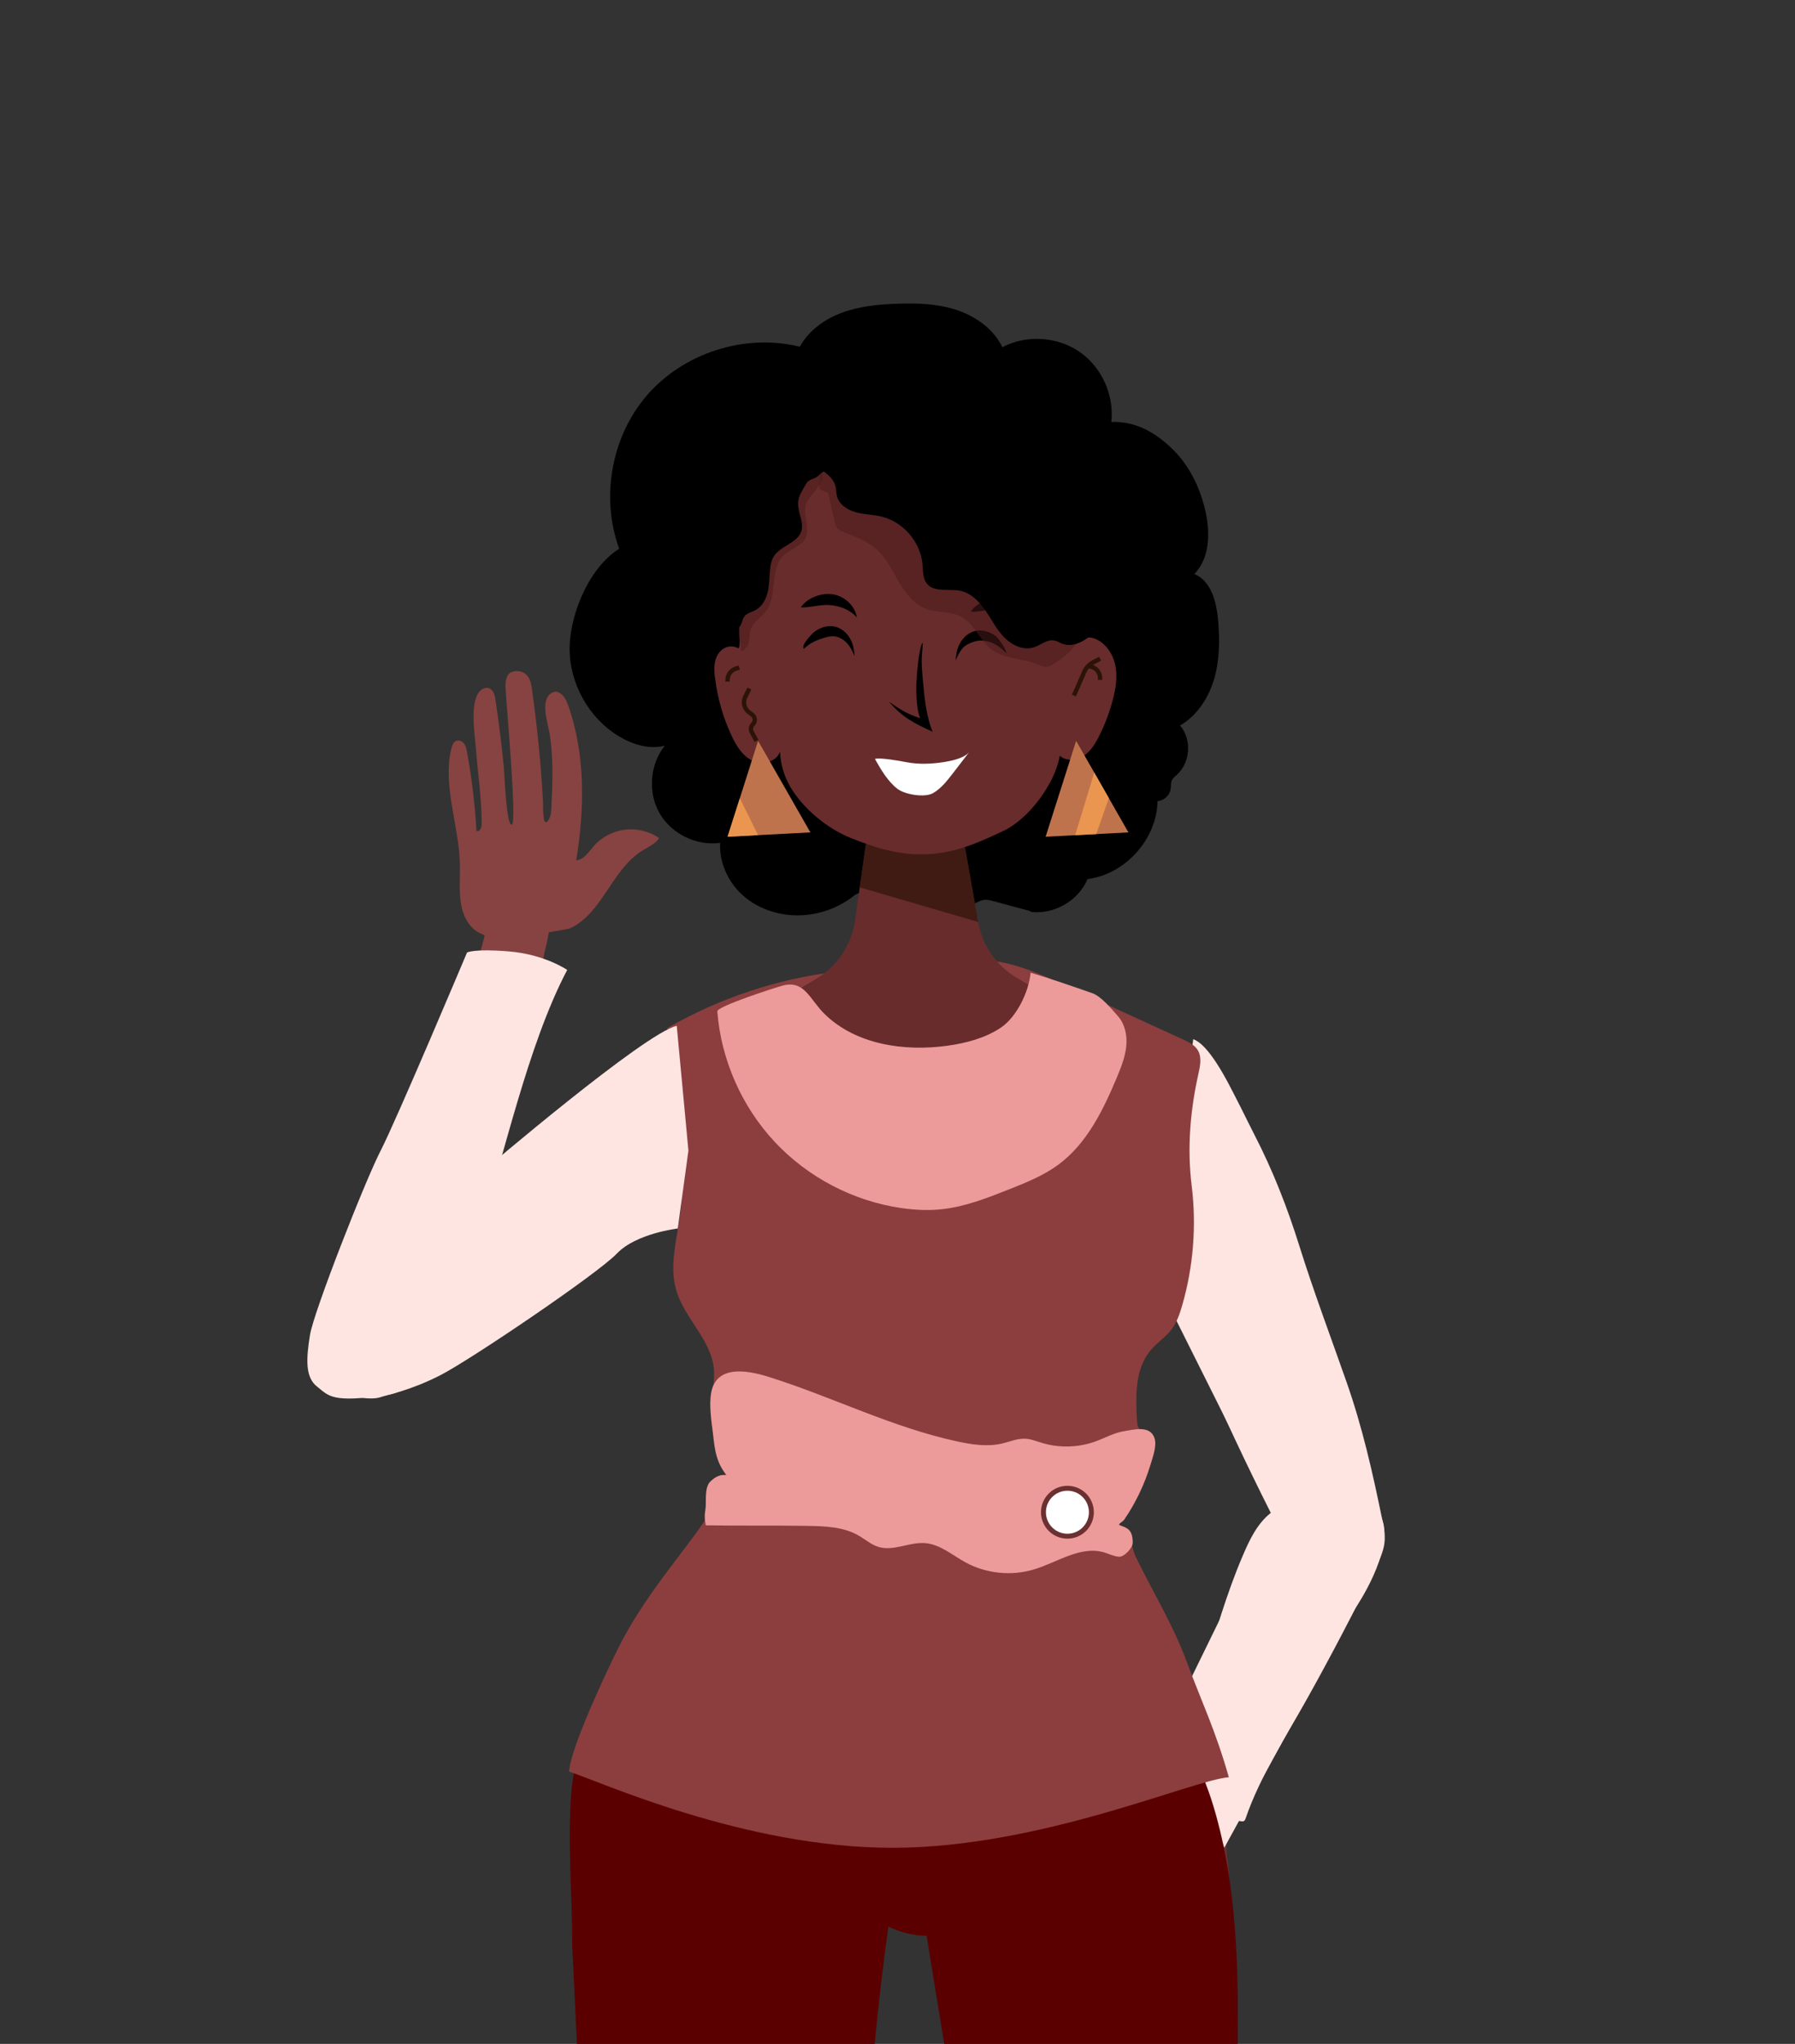 <?xml version="1.0" encoding="UTF-8"?><svg id="Layer_1" xmlns="http://www.w3.org/2000/svg" viewBox="0 0 412 469"><rect x="0" y="0" width="412" height="469" fill="#333333" stroke="none"/><defs><style>.cls-1{fill:#8c3e3e;}.cls-1,.cls-2,.cls-3,.cls-4,.cls-5,.cls-6,.cls-7,.cls-8,.cls-9,.cls-10,.cls-11,.cls-12,.cls-13{stroke-width:0px;}.cls-2{fill:#6b3030;}.cls-3{fill:#5b0000;}.cls-4{fill:#fee5e2;}.cls-14{stroke:#6b3030;stroke-width:1.13px;}.cls-14,.cls-9{fill:#fff;}.cls-14,.cls-15{stroke-miterlimit:10;}.cls-6{fill:#bf734c;}.cls-7{fill:#4c1b1b;opacity:.53;}.cls-8{fill:#ea9650;}.cls-15{fill:none;stroke:#2b1308;}.cls-10{fill:#874341;}.cls-11{fill:#ed9a9a;}.cls-12{fill:#2b1308;opacity:.65;}.cls-13{fill:#682c2c;}</style></defs><path class="cls-4" d="M271.22,238.46c9.14,4.7,12.3,13.41,16.67,21.86,4.25,8.21,7.61,16.82,10.35,25.59,3.29,10.49,7.18,20.8,10.82,31.19,3.68,10.51,5.97,20.7,8.19,31.54.36,1.76.73,3.56.53,5.34-.22,1.96-1.09,3.8-1.96,5.59-5.03,10.3-10.35,20.48-15.96,30.5-4.92,8.79-10.68,17.65-13.95,27.16-.08.25-.19.52-.43.65-.2.1-.44.07-.66.03-.66-.1-1.34-.22-2.03-.36.19-.54.43-1.1.68-1.69-1.42-.99-14.31-7.34-15.49-6.05-.28.31-.51.62-.7.94-.2-.18-.41-.36-.6-.56,8.19-16.84,11.16-35.91,18.54-53.16,1.55-3.63,3.29-7.37,6.46-9.88-5.67-11.25-11.02-22.67-16.04-34.19-4.55-10.43-10.44-21.4-11.84-32.72-.96-7.67.16-15.42,1.27-23.08,1-6.63,3.27-12.66,6.17-18.71Z"/><path class="cls-2" d="M282.77,417.55c-1.2,3.14-1.6,5.6-1.02,9.34,1.3,8.46-.95,17.38-6.16,24.36-.9,1.19-26.03-10.27-28.77-11.71,2.88-3.6,4.79-7.9,5.5-12.37-2.62,2.14-4.96,4.8-8.23,5.85-3.27,1.04-7.81-.61-7.9-3.89,7.25-.98,11.13-9.03,17.97-11.49,3.11-1.11,6.55-.96,9.87-1.19.39-.02.81-.07,1.12-.29.34-.24.5-.66.64-1.04.05-.12.09-.25.12-.39.44-1.38.61-2.73,1.35-3.97.37.34.77.67,1.18.98,3.94,2.97,9.42,4.87,14.32,5.82Z"/><path class="cls-4" d="M267.97,409.82c1.18-1.29,14.07,5.06,15.49,6.05-.25.59-.49,1.15-.68,1.69t-.01,0c-4.9-.95-10.38-2.85-14.32-5.82-.41-.31-.81-.64-1.18-.98.19-.32.42-.64.7-.94Z"/><path class="cls-10" d="M132.27,197.4c1.83-.18,2.89-1.95,4.06-3.3,1.76-2.02,4.36-3.38,7.1-3.71,2.75-.34,5.62.36,7.85,1.91-.82,1.32-2.38,1.99-3.74,2.81-7.11,4.35-9.14,14.2-16.51,17.83-.62.31-5.04.93-5.05,1-.43,2.65-1.25,5.07-1.55,7.76-4.91-.07-9.81-.62-14.6-1.65-.02,0,1.29-4.79,1.34-5.03.02-.11.05-.23.01-.33-.07-.17-.27-.24-.44-.31-2.89-1.06-4.35-3.96-4.87-6.67-.59-3.12-.23-6.32-.31-9.48-.19-7.73-3.04-15.3-2.5-23.02.09-1.24.27-2.48.6-3.69.18-.61.45-1.28,1.07-1.52.64-.25,1.38.1,1.78.62.41.52.53,1.19.66,1.83,1.11,6.02,1.84,12.11,2.19,18.21.83.32,1.27-.93,1.19-1.77,0-5.81-.91-11.67-1.34-17.47-.22-2.8-1.67-11.54,1.55-13.3,1.77-.96,2.7.69,2.9,2.04.81,5.31,1.47,10.63,1.99,15.97.15,1.52.54,13.33,1.82,13.13,1.28-.22-1.33-28.49-1.44-31.46-.06-1.4.12-3.15,1.51-3.63,1.4-.48,2.93-.03,3.71,1.18.58.88.75,1.96.88,3,.81,5.75,1.45,11.53,1.93,17.3.24,2.82.43,5.65.59,8.47.03.51-.22,6.59,1.34,3.87.47-.79.52-1.75.57-2.65.25-5.62.51-11.64-.45-17.21-.39-2.29-2.34-7.9.79-9.26,1.54-.67,2.89,1.2,3.41,2.72,4.11,11.36,3.89,24.06,1.95,35.79Z"/><path class="cls-1" d="M242.32,345.66c4.25-.07,6.98,4.22,4.94,7.66-1.47,2.47-5.04,2.63-7.58,1.32-1.52-.78-2.67-2.1-2.78-3.76-.19-2.67,2.47-5.17,5.42-5.22Z"/><path class="cls-4" d="M273.87,238.45c13.13,4.55,40.62,102.83,43.37,110.19s-6.07,20.26-6.07,20.26l-20.55,37.57-9.62,17.53-11-32,22-45-25-50,6.87-58.55Z"/><path class="cls-3" d="M131.33,446.23c1.42,29.63,2.84,59.26,4.27,88.89.17,3.52.39,7.21,2.21,10.23,19.65,5.42,40.31,7.17,60.6,5.12-1.31-36.19.53-72.5,5.49-108.38,2.73,1.33,5.75,2.06,8.78,2.11,4.07,24.95,8.13,49.9,12.2,74.85,1.34,8.2,2.67,16.6,1.14,24.77,17.12-.37,34.28.67,51.23,3.11-1.52-15.86,3.49-31.53,5.44-47.34,1-8.18,1.19-16.43,1.32-24.67.32-19.64.34-39.58-4.92-58.5-2.74-9.84-7.3-19.8-15.77-25.51-9.12-6.15-20.89-6.22-31.89-6.06-22.35.31-44.7.62-67.04.93-6.84.09-17.3-3.5-23.37.22-6.23,3.82-9.45,19.31-9.92,25.74-.85,11.55.25,22.96.25,34.49Z"/><path class="cls-1" d="M192.13,222.95c-13.69,1.64-27.04,6.08-38.99,12.97,2.51,14.5,5.02,29.3,2.82,43.85-.82,5.42-2.28,11.02-.75,16.28,1.89,6.48,8.07,11.4,8.66,18.13.23,2.64-.45,5.28-.64,7.92-.42,5.88,1.58,11.63,3.54,17.18-2.13-.03-3.84,1.88-4.5,3.89s.33,4.54-.87,6.3c-4.41,6.53-13.7,17.09-19.41,28.53-3,6-11,23-11.37,28.52,6.76,2.11,40.17,17.52,74.37,17.48,33.88-.04,68.56-15.52,77.06-16.19-3.06-10.81-6.4-17.66-9.53-26.15-3.23-8.77-7.53-15.66-11.81-24.35-1.29-2.62-.72-6.3-5.09-8.33,3.83-1.2,4.5-4.59,5.65-8.44.69-2.31,2.39-4.62,3.08-6.94.36-1.19.68-2.59-.09-3.56-.92-1.17-1.91-1.02-2.79-2.22-.43-.58-.48-1.35-.52-2.08-.31-5.56-.42-11.73,3.19-15.97,1.45-1.7,3.4-2.94,4.75-4.71,1.22-1.61,1.89-3.56,2.45-5.5,2.57-8.9,3.32-18.32,2.18-27.51-1.06-8.53-.34-17.18,1.53-25.56.41-1.84.85-3.89-.12-5.5-.73-1.21-2.09-1.87-3.38-2.46-9-4.12-18-8.25-27-12.37-6.16-2.82-12.53-5.7-19.3-5.89-5.11-.15-10.13,1.24-15.21,1.81-6.16.68-11.76.14-17.92.88Z"/><path class="cls-5" d="M142.74,125.55c-7.15,3.98-11.9,14.94-11.99,23.12s4.46,16.25,11.5,20.4c3.11,1.83,6.85,2.93,10.34,2.04-3.43,4.29-3.94,10.69-1.22,15.46s8.49,7.6,13.92,6.83c-.23,4.35,1.68,8.7,4.83,11.7s7.46,4.67,11.81,4.91c4.93.27,9.93-1.28,13.84-4.29.48-.37.99-.78,1.59-.8.53-.02,1.02.26,1.48.52,4.84,2.77,10.21,4.59,15.74,5.34.67.09,1.36.17,2.03.05.75-.13,1.44-.49,2.11-.85,1.7-.9,3.41-1.8,5.11-2.7.68-.36,1.39-.73,2.16-.8.67-.06,1.34.12,1.99.29,3.09.83,6.17,1.66,9.26,2.5"/><path class="cls-5" d="M142.6,127.14c-4.94-11.95-2.58-26.59,5.86-36.39,8.44-9.8,22.57-14.3,35.12-11.19,2.03-3.71,5.69-6.33,9.65-7.8s8.23-1.9,12.46-2.06c4.65-.18,9.39-.04,13.82,1.41s8.53,4.36,10.56,8.55c5.49-2.88,12.57-2.46,17.68,1.05s8.04,9.96,7.32,16.13c5.54-.27,10.29,2.47,14.22,6.38,3.93,3.92,6.37,9.16,7.5,14.59,1,4.82.79,10.4-2.66,13.9,3.88,1.6,5.1,6.45,5.46,10.64.38,4.5.36,9.11-.91,13.45s-3.91,8.4-7.82,10.68c2.7,3.14,2.39,8.42-.66,11.23-.47.43-1,.82-1.25,1.41-.26.61-.16,1.31-.26,1.96-.22,1.45-1.54,2.65-3,2.73-.16,8.74-7.39,16.8-16.06,17.91-2.1,4.94-7.65,8.16-12.97,7.53"/><path class="cls-13" d="M200,185h19.82l4.69,26.56c.95,5.36,4.18,10.04,8.86,12.81l19.63,11.63-40,28-43-29,17.38-10.43c4.82-2.89,8.08-7.8,8.87-13.36l3.74-26.21Z"/><polygon class="cls-12" points="198.77 193.61 197.34 203.63 224.51 211.56 220.79 190.51 199.31 189.86 198.77 193.61"/><path class="cls-13" d="M164.11,155.44c.54,4.63,1.84,9.16,3.81,13.38,1.07,2.29,2.48,4.62,4.76,5.72s5.59.31,6.36-2.1c.1,2.84.91,5.65,2.34,8.09,2.92,4.99,8.46,9.57,13.82,11.73,6.8,2.74,12.03,4.04,17.8,3.74,6.45-.33,11.44-2.59,17.28-5.32s11.91-10.89,12.96-17.26c1.46,1.3,3.83,1.11,5.47.04s2.7-2.82,3.58-4.58c1.32-2.64,2.37-5.41,3.12-8.27.69-2.62,1.13-5.39.56-8.04s-2.3-5.18-4.86-6.09c-1.48-.52-3.63-.07-3.81,1.5,1.68-2.2,1.98-5.15,1.92-7.91-.22-10.51-5.06-21.12-13.68-27.14-4.27-2.98-9.26-4.78-14.31-6.05-6.64-1.68-13.55-2.53-20.36-1.79s-13.53,3.14-18.86,7.44c-2.9,2.34-5.29,5.24-7.5,8.25-7.53,10.22-3.65,28.68-5.12,27.94s-3.03-.38-4.08.75c-1.5,1.61-1.46,3.93-1.22,5.98Z"/><path class="cls-5" d="M191.01,136.35c2.75.37,5.24,2.58,5.66,5.33-1.51-1.76-3.85-2.63-6.16-2.83-2.27-.2-4.5.62-6.69.51,1.45-2.18,4.66-3.35,7.19-3.01Z"/><path class="cls-5" d="M230.01,137.35c2.75.37,5.24,2.58,5.66,5.33-1.51-1.76-3.85-2.63-6.16-2.83-2.27-.2-4.5.62-6.69.51,1.45-2.18,4.66-3.35,7.19-3.01Z"/><path class="cls-9" d="M222.51,172.51c-1.27,1.65-2.54,3.3-3.81,4.95-1.32,1.71-2.68,3.46-4.55,4.54s-6.38.34-8.11-.95c-2.25-1.69-3.91-4.55-5.22-6.91,1.18-.35,5.73.46,6.93.7,1.68.33,3.41.47,5.12.4,2.39-.1,8.03-.63,9.64-2.72Z"/><path class="cls-5" d="M186.94,144.98c1.36-1.07,3.21-1.6,4.88-1.15,1.38.37,2.53,1.39,3.25,2.62s1.02,2.68,1.06,4.1c-.41-1.06-.94-2.1-1.71-2.95s-1.81-1.48-2.95-1.58c-.93-.09-1.86.18-2.75.47-1.61.52-2.97,1.2-4.2,2.38-.83-.69,1.82-3.43,2.41-3.9Z"/><path class="cls-5" d="M228.55,145.98c-1.36-1.07-3.21-1.6-4.88-1.15-1.38.37-2.53,1.39-3.25,2.62s-1.02,2.68-1.06,4.1c.41-1.06.94-2.1,1.71-2.95s2.79-1.6,3.93-1.61c2.98-.03,4.74,1.7,5.97,2.88.03-.88-1.82-3.43-2.41-3.9Z"/><path class="cls-5" d="M211.86,156.46c.35,3.89.73,7.84,2.2,11.45-4.42-2.02-6.83-3.27-10.06-6.91,3,2,3.9,2.68,7.21,3.81-.7-1.57-.84-4.34-.89-6.06-.09-2.87.59-10.51,1.49-11.31-.04,1.48-.29,2.94-.26,4.44s.17,3.06.31,4.59Z"/><path class="cls-11" d="M164.64,232.06c.86,11.09,5.59,21.84,13.19,29.97s18.01,13.57,29.02,15.17c3.12.45,6.3.61,9.43.26,5.28-.58,10.29-2.56,15.23-4.51,3.96-1.57,7.98-3.17,11.41-5.7,6.54-4.83,10.28-12.5,13.42-20,.96-2.29,1.9-4.64,2.16-7.12s-.27-5.14-1.93-6.99c-1.52-1.7-3.78-4.52-5.93-5.27-4.67-1.63-9.35-3.26-14.09-4.67-.38,4.34-3.22,10.21-6.85,12.62s-7.97,3.54-12.28,4.14c-9.92,1.36-20.91-.26-28.1-7.23-3.49-3.38-4.59-7.93-9.73-6.56-1.44.38-15.03,4.74-14.94,5.9Z"/><path class="cls-11" d="M166.57,338.21c.65.81-1.02-.76-3.57,1.79-1,1-1,2.98-1,5s-.54,2.27,0,5c7.59.13,15.71,0,23.29.13,4.02.07,8.24.19,11.73,2.19,1.56.89,2.94,2.14,4.66,2.65,3.46,1.03,7.1-1.19,10.7-.88,3.41.29,6.18,2.74,9.18,4.39,4.76,2.61,10.58,3.21,15.77,1.64,5.38-1.62,10.68-5.49,16.08-3.91,1.14.34,2.23.91,3.42,1s3.16-2.02,3.16-3.21c0-3-1.25-3.44-3-4-.62-.2.69-.76,1.05-1.3,2.61-3.82,4.63-8.03,5.98-12.45.54-1.78,1.56-4.48.97-6.25-1-3-4.7-1.97-7.02-1.59s-4.41,1.59-6.62,2.38c-3.87,1.38-8.19,1.5-12.13.32-1.3-.39-2.58-.92-3.94-.98-1.8-.07-3.51.69-5.26,1.1-3.37.79-6.9.26-10.28-.47-14.99-3.23-28.73-10.23-43.28-14.81-5.18-1.63-12.28-2.78-13.28,3.93-.38,2.57.03,5.63.36,8.19.4,3.08.45,6.93,3.01,10.14Z"/><circle class="cls-14" cx="245" cy="347" r="5.5"/><polygon class="cls-6" points="174 170 167 192 186 191 174 170"/><polygon class="cls-6" points="247 170 240 192 259 191 247 170"/><path class="cls-15" d="M169.68,153.19l-.78.24c-1.13.34-1.9,1.38-1.9,2.56v.42"/><path class="cls-15" d="M172,158l-.94,1.89c-.61,1.22-.26,2.71.83,3.53l.78.58c.7.53.78,1.56.15,2.18h0c-.49.49-.59,1.24-.26,1.84l1.08,1.98"/><path class="cls-15" d="M252.5,151.15l-1.6.84c-.91.48-1.63,1.25-2.04,2.19l-2.37,5.42"/><path class="cls-15" d="M249.82,152.79l.78.24c1.13.34,1.9,1.38,1.9,2.56v.42"/><polygon class="cls-8" points="169.81 183.16 174 191.63 167 192 169.81 183.16"/><polygon class="cls-8" points="251.16 177.28 246.78 191.64 251.62 191.39 254.51 183.15 251.16 177.28"/><path class="cls-7" d="M190.06,113.02c.49,2.17.98,4.35,1.48,6.52.14.61.29,1.24.7,1.7.36.41.87.63,1.38.84,2.6,1.08,5.34,2.01,7.47,3.86,2.27,1.97,3.6,4.78,5.11,7.39s3.4,5.22,6.2,6.31c2.69,1.05,5.88.54,8.4,1.96,2.89,1.63,4.02,5.28,6.63,7.33,3.08,2.41,7.47,2.09,11.06,3.64.49.21.98.46,1.51.48.73.02,1.39-.4,2-.8,2.5-1.66,5.22-3.66,5.69-6.62.39-2.44-.88-4.79-1.4-7.2-.52-2.41-.28-4.91-.38-7.38-.39-9.72-6.28-18.71-14.23-24.31s-19.96.94-29.67.28c-6.77-.46-4.05-3.65-9,1-1.39,1.3-5.26-1.89-5,0,.56,4.07-1.25,4.04,2.06,5.02Z"/><path class="cls-5" d="M191.8,111.76c.15.71.14,1.45.32,2.15.52,1.91,2.43,3.14,4.35,3.65s3.94.51,5.86.98c4.96,1.2,8.91,5.76,9.39,10.83.15,1.59.04,3.36,1.06,4.59,1.71,2.07,5.02,1.07,7.65,1.61,2.46.51,4.36,2.48,5.78,4.55s2.55,4.38,4.32,6.17,4.41,3.03,6.8,2.24c1.58-.52,3.02-1.87,4.65-1.56.63.12,1.19.49,1.79.72,2.96,1.14,6.1-1.13,8.25-3.47,2.26-2.45,4.24-5.15,5.92-8.03,1.63-2.81,2.98-5.84,3.45-9.05s.02-6.64-1.72-9.38c-2.98-4.69-8.92-6.47-13-10.24-2.27-2.09-3.96-4.79-6.5-6.54-3.58-2.47-8.24-2.65-12.58-2.38s-8.79.87-12.98-.34c-2.49-.72-4.88-2.07-7.47-1.99-5.32.17-8.58,6.03-13.5,8.06-1.16.48-5,1.12-5.18,2.72-.1.86,1.09,1.44,1.61,1.93.83.78,1.49,1.62,1.73,2.76Z"/><path class="cls-7" d="M185.05,115.5c-.92,2.52,1,5.51-.16,7.92-.97,2-3.56,2.57-5.13,4.14-3.19,3.18-1.21,9.09-3.94,12.69-1.09,1.43-2.86,2.38-3.48,4.07-.33.91-.27,1.91-.45,2.86s-.72,1.96-1.66,2.18c-.49.11-.11-.87-.23-1.36-1-4,0-4,0-6,0-2.15-6.08-3.85-6-6,.2-5.22-.64-6.14,3.46-9.38,1.99-1.58,4.17-2.95,5.86-4.85,3.64-4.09,4.76-10.3,9.28-13.4,1.14-.78,2.54-1.32,3.89-1.06,5.66,1.08-.67,6.1-1.43,8.2Z"/><path class="cls-5" d="M183.34,117.1c.36,1.57,1.06,3.18.6,4.73-.84,2.81-4.79,3.36-6.34,5.85-.57.91-.76,2-.86,3.06-.17,1.71-.14,3.45-.53,5.12s-1.29,3.33-2.8,4.14c-.88.47-1.96.67-2.56,1.46-.53.71-.52,1.74-1.13,2.38-.54.58-1.43.68-2.2.55-2.07-.36-3.63-2.08-4.67-3.91-2.3-4.03-2.82-9.05-1.37-13.46s4.82-8.16,9.06-10.05c.56-.25,1.14-.48,1.57-.92.76-.79.77-2.01.84-3.11.12-1.92.58-3.89,1.75-5.42,1.13-1.47,2.8-2.41,4.45-3.26,2.99-1.54,6.37-2.97,9.62-2.09.56.15,1.12.39,1.49.84s.45,1.16.06,1.59c-.47.53,1.26,2.22.71,2.4-.62.2-2.14,1.07-3,2-.94,1.01-2.34.8-3,2-1.33,2.41-2.27,3.41-1.66,6.1Z"/><path class="cls-4" d="M107.2,218.57s1.53-.93,9.67-.25,13.32,4.24,13.32,4.24c-9.19,17.43-14.59,43.41-19.89,58.92s-8.68,36.71-21.49,38.61-13.33.2-16.07-1.95-2.45-6.49-1.59-11.82,12.63-35.33,16.24-42.33,19.81-45.43,19.81-45.43Z"/><path class="cls-4" d="M155.32,235.4c-7.32,1.6-44.24,33.14-44.24,33.14l-31.08,29.46s-4,17-2,20,7.51,3.23,9.26,2.62,6.87-1.51,13.81-5.06,36.1-23.28,40.52-27.92,13.98-5.75,13.98-5.75l2.44-17.88-2.68-28.6Z"/></svg>